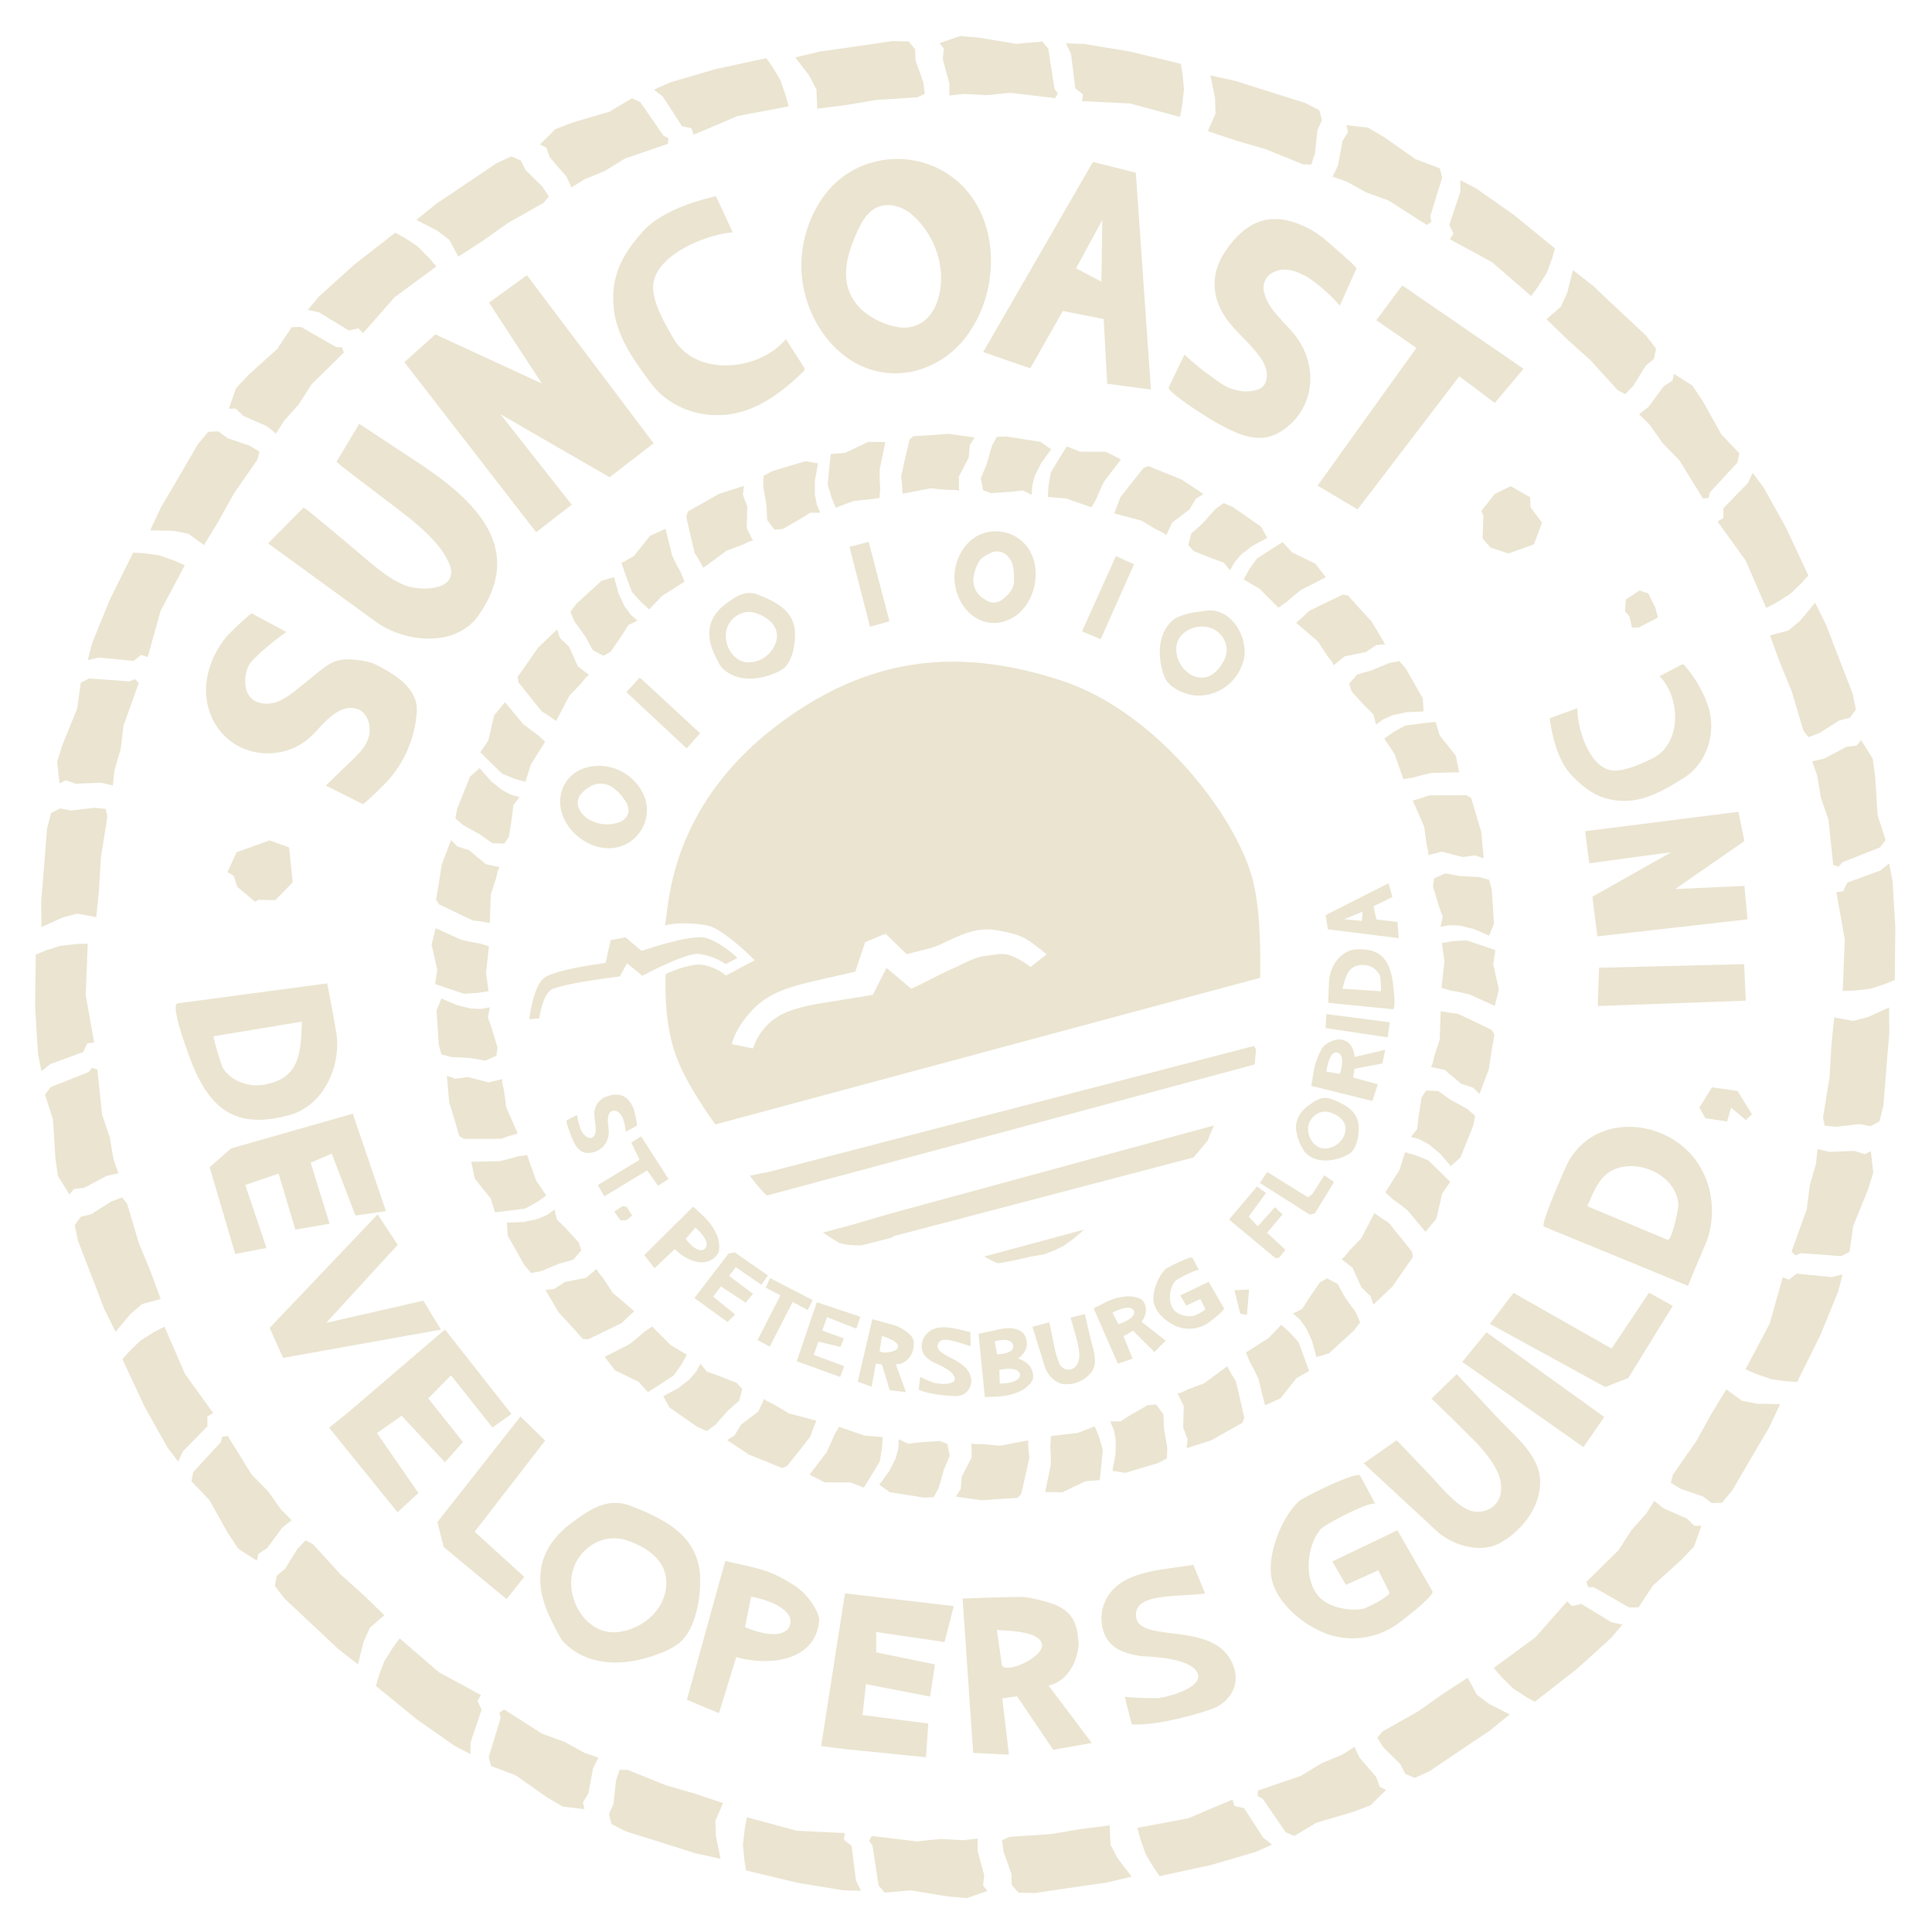 <svg id="Layer_1" data-name="Layer 1" xmlns="http://www.w3.org/2000/svg" viewBox="0 0 512 512"><defs><style>.cls-1{fill:#eae4d0;}</style></defs><title>stamp</title><polygon class="cls-1" points="208.99 28.19 195.52 30.73 183.81 35.69 183.23 33.99 180.72 33.42 175.66 25.61 173.3 23.77 177.6 21.85 189.46 18.36 203.07 15.41 204.72 17.74 206.76 21.14 208.21 25.27 208.99 28.19"/><polygon class="cls-1" points="144.76 39.08 143.08 38.3 147.19 34.22 151.75 32.47 161.51 29.6 167.45 26.06 169.7 27.07 175.81 35.95 177.14 36.64 177.01 38.11 165.71 41.98 160.25 45.31 154.8 47.57 151.47 49.67 150.11 46.79 145.71 41.69 144.76 39.08"/><polygon class="cls-1" points="145.46 52.08 144.04 53.76 134.56 59.12 127.87 63.86 121.46 68.02 119.07 63.53 115.81 61.08 110.32 58.3 115.68 53.94 119.94 51.11 131.61 43.23 135.51 41.45 138 42.53 139.33 45.12 143.75 49.49 145.46 52.08"/><polygon class="cls-1" points="115.64 70.61 104.6 78.74 96.21 88.29 94.94 87.01 92.44 87.58 84.49 82.75 81.56 82.11 84.6 78.51 93.78 70.22 104.76 61.66 107.26 63.05 110.57 65.23 113.67 68.31 115.64 70.61"/><polygon class="cls-1" points="62.49 108.29 60.64 108.31 62.57 102.85 65.92 99.3 73.47 92.47 77.29 86.71 79.75 86.64 89.11 92 90.61 92.04 91.13 93.42 82.62 101.8 79.15 107.17 75.22 111.58 73.13 114.92 70.66 112.91 64.48 110.23 62.49 108.29"/><polygon class="cls-1" points="68.76 119.69 68.21 121.82 62 130.76 58.02 137.94 54.05 144.46 49.95 141.45 45.95 140.67 39.8 140.54 42.74 134.29 45.35 129.9 52.44 117.73 55.19 114.43 57.9 114.33 60.22 116.08 66.09 118.1 68.76 119.69"/><polygon class="cls-1" points="48.97 149.8 42.55 161.91 39.13 174.15 37.43 173.55 35.43 175.15 26.17 174.25 23.25 174.94 24.43 170.38 29.1 158.93 35.29 146.45 38.13 146.62 42.07 147.14 46.2 148.58 48.97 149.8"/><polygon class="cls-1" points="17.43 206.8 15.77 207.62 15.14 201.87 16.62 197.21 20.46 187.79 21.4 180.94 23.59 179.81 34.35 180.57 35.71 179.96 36.78 180.98 32.75 192.22 31.96 198.57 30.32 204.24 29.89 208.16 26.79 207.43 20.06 207.69 17.43 206.8"/><polygon class="cls-1" points="28.02 214.36 28.45 216.51 26.73 227.26 26.27 235.45 25.51 243.06 20.52 242.12 16.57 243.15 10.98 245.7 10.91 238.8 11.35 233.71 12.46 219.66 13.51 215.5 15.91 214.24 18.76 214.81 24.93 214.08 28.02 214.36"/><polygon class="cls-1" points="23.25 250.07 22.72 263.76 24.95 276.28 23.16 276.47 22.05 278.79 13.31 281.99 10.99 283.88 10.07 279.25 9.31 266.91 9.47 252.99 12.11 251.9 15.88 250.67 20.23 250.17 23.25 250.07"/><polygon class="cls-1" points="19.56 315.11 18.42 316.57 15.36 311.66 14.67 306.82 14.04 296.66 11.92 290.09 13.4 288.11 23.43 284.14 24.39 282.99 25.8 283.45 27.05 295.33 29.08 301.39 30.07 307.21 31.38 310.92 28.27 311.61 22.31 314.77 19.56 315.11"/><polygon class="cls-1" points="32.38 317.32 33.71 319.08 36.82 329.51 39.95 337.09 42.58 344.27 37.67 345.59 34.56 348.23 30.63 352.96 27.57 346.76 25.76 341.99 20.67 328.85 19.8 324.65 21.42 322.47 24.24 321.75 29.48 318.41 32.38 317.32"/><polygon class="cls-1" points="43.58 351.56 49.04 364.13 56.48 374.45 54.95 375.39 54.96 377.96 48.47 384.64 47.2 387.35 44.37 383.58 38.33 372.79 32.43 360.18 34.34 358.05 37.2 355.3 40.9 352.97 43.58 351.56"/><polygon class="cls-1" points="68.47 411.77 68.08 413.58 63.19 410.48 60.47 406.42 55.5 397.54 50.73 392.54 51.21 390.12 58.52 382.19 58.89 380.74 60.35 380.54 66.63 390.7 71.09 395.28 74.51 400.09 77.3 402.87 74.8 404.84 70.8 410.27 68.47 411.77"/><polygon class="cls-1" points="80.98 408.2 82.94 409.21 90.26 417.26 96.38 422.73 101.85 428.06 98.01 431.38 96.35 435.1 94.86 441.07 89.42 436.82 85.71 433.3 75.43 423.67 72.83 420.26 73.33 417.59 75.56 415.72 78.84 410.44 80.98 408.2"/><polygon class="cls-1" points="105.92 434.2 116.3 443.15 127.47 449.22 126.51 450.73 127.63 453.05 124.68 461.87 124.71 464.87 120.52 462.7 110.4 455.6 99.62 446.79 100.41 444.05 101.8 440.33 104.12 436.63 105.92 434.2"/><polygon class="cls-1" points="154.47 477.64 154.9 479.44 149.15 478.77 144.94 476.29 136.61 470.45 130.14 468.01 129.52 465.63 132.67 455.31 132.37 453.84 133.6 453.03 143.67 459.46 149.68 461.65 154.85 464.5 158.57 465.8 157.16 468.65 155.92 475.28 154.47 477.64"/><polygon class="cls-1" points="164.2 469 166.39 469.06 176.49 473.13 184.37 475.41 191.61 477.84 189.59 482.5 189.71 486.57 190.96 492.6 184.21 491.12 179.34 489.56 165.9 485.35 162.08 483.4 161.38 480.78 162.57 478.13 163.24 471.95 164.2 469"/><polygon class="cls-1" points="197.94 481.6 211.18 485.17 223.88 485.79 223.66 487.57 225.68 489.17 226.85 498.4 228.18 501.09 223.46 500.95 211.26 498.94 197.72 495.69 197.25 492.87 196.89 488.92 197.38 484.57 197.94 481.6"/><polygon class="cls-1" points="260.53 499.69 261.7 501.12 256.23 503.01 251.36 502.61 241.32 500.96 234.44 501.56 232.84 499.68 231.2 489.02 230.3 487.83 231.05 486.56 242.91 487.99 249.28 487.35 255.17 487.68 259.08 487.24 259.06 490.42 260.81 496.93 260.53 499.69"/><polygon class="cls-1" points="265.55 487.68 267.55 486.78 278.41 486.07 286.5 484.7 294.08 483.75 294.28 488.83 296.16 492.44 299.89 497.33 293.18 498.93 288.11 499.63 274.18 501.67 269.88 501.58 268.12 499.52 268.04 496.61 265.96 490.76 265.55 487.68"/><polygon class="cls-1" points="301.42 484.4 314.89 481.87 326.6 476.91 327.18 478.62 329.69 479.18 334.75 486.99 337.11 488.83 332.81 490.76 320.94 494.24 307.33 497.18 305.69 494.85 303.64 491.45 302.2 487.32 301.42 484.4"/><polygon class="cls-1" points="365.66 473.54 367.33 474.32 363.23 478.4 358.66 480.15 348.9 483.02 342.96 486.55 340.71 485.54 334.6 476.65 333.27 475.97 333.4 474.5 344.71 470.64 350.17 467.31 355.62 465.05 358.95 462.95 360.31 465.83 364.71 470.93 365.66 473.54"/><polygon class="cls-1" points="364.97 460.54 366.38 458.86 375.86 453.51 382.56 448.77 388.97 444.62 391.36 449.11 394.61 451.56 400.1 454.34 394.74 458.7 390.48 461.52 378.81 469.4 374.9 471.18 372.42 470.09 371.09 467.5 366.68 463.14 364.97 460.54"/><polygon class="cls-1" points="395.86 442.02 406.91 433.9 415.31 424.36 416.57 425.64 419.07 425.06 427.02 429.9 429.95 430.54 426.9 434.14 417.73 442.42 406.74 450.98 404.24 449.59 400.93 447.41 397.83 444.32 395.86 442.02"/><polygon class="cls-1" points="449.03 404.37 450.88 404.35 448.95 409.81 445.59 413.36 438.04 420.18 434.23 425.94 431.76 426.01 422.4 420.65 420.91 420.61 420.39 419.23 428.9 410.85 432.37 405.48 436.3 401.08 438.39 397.74 440.87 399.74 447.05 402.43 449.03 404.37"/><polygon class="cls-1" points="442.77 392.96 443.32 390.83 449.54 381.9 453.51 374.73 457.49 368.2 461.59 371.21 465.58 372 471.74 372.13 468.8 378.38 466.19 382.78 459.09 394.94 456.34 398.24 453.63 398.33 451.31 396.58 445.44 394.56 442.77 392.96"/><polygon class="cls-1" points="462.58 362.87 469 350.76 472.43 338.52 474.12 339.13 476.13 337.52 485.39 338.44 488.3 337.74 487.12 342.3 482.45 353.75 476.26 366.22 473.41 366.06 469.48 365.53 465.35 364.09 462.58 362.87"/><polygon class="cls-1" points="494.15 305.88 495.81 305.06 496.43 310.82 494.95 315.48 491.11 324.89 490.16 331.74 487.97 332.88 477.21 332.1 475.85 332.72 474.78 331.7 478.81 320.45 479.61 314.11 481.25 308.44 481.68 304.52 484.78 305.25 491.52 305 494.15 305.88"/><polygon class="cls-1" points="483.56 298.32 483.13 296.17 484.86 285.42 485.32 277.23 486.08 269.63 491.08 270.56 495.02 269.54 500.62 266.99 500.68 273.89 500.24 278.98 499.12 293.02 498.07 297.19 495.67 298.45 492.82 297.88 486.65 298.6 483.56 298.32"/><polygon class="cls-1" points="488.35 262.62 488.88 248.92 486.66 236.4 488.45 236.21 489.56 233.9 498.3 230.7 500.62 228.81 501.54 233.44 502.29 245.78 502.13 259.7 499.49 260.79 495.72 262.02 491.37 262.51 488.35 262.62"/><polygon class="cls-1" points="492.07 197.57 493.21 196.12 496.27 201.03 496.95 205.87 497.58 216.02 499.7 222.6 498.22 224.57 488.19 228.54 487.23 229.69 485.82 229.23 484.58 217.35 482.54 211.29 481.56 205.47 480.25 201.75 483.36 201.07 489.32 197.92 492.07 197.57"/><polygon class="cls-1" points="479.25 195.35 477.92 193.6 474.82 183.17 471.69 175.59 469.07 168.41 473.98 167.08 477.09 164.45 481.03 159.72 484.08 165.92 485.89 170.7 490.97 183.83 491.83 188.04 490.22 190.22 487.4 190.94 482.16 194.27 479.25 195.35"/><polygon class="cls-1" points="468.07 161.11 462.61 148.53 455.18 138.22 456.71 137.27 456.71 134.7 463.2 128.03 464.47 125.32 467.3 129.09 473.33 139.88 479.22 152.5 477.32 154.62 474.45 157.37 470.75 159.7 468.07 161.11"/><polygon class="cls-1" points="443.21 100.89 443.61 99.08 448.49 102.18 451.21 106.24 456.18 115.12 460.94 120.13 460.46 122.55 453.15 130.48 452.78 131.93 451.31 132.12 445.04 121.96 440.58 117.38 437.17 112.56 434.38 109.78 436.88 107.82 440.88 102.39 443.21 100.89"/><polygon class="cls-1" points="430.7 104.45 428.74 103.44 421.42 95.39 415.31 89.92 409.84 84.58 413.68 81.26 415.35 77.54 416.84 71.57 422.28 75.83 425.98 79.35 436.26 88.98 438.86 92.4 438.35 95.06 436.12 96.94 432.85 102.21 430.7 104.45"/><polygon class="cls-1" points="405.77 78.44 395.4 69.48 384.23 63.41 385.2 61.9 384.08 59.58 387.03 50.76 387 47.76 391.19 49.93 401.31 57.04 412.08 65.85 411.29 68.59 409.9 72.31 407.57 76.01 405.77 78.44"/><polygon class="cls-1" points="357.25 34.97 356.82 33.17 362.56 33.84 366.78 36.33 375.1 42.17 381.57 44.61 382.19 47 379.04 57.32 379.33 58.78 378.1 59.6 368.04 53.16 362.03 50.97 356.86 48.11 353.14 46.82 354.55 43.96 355.8 37.34 357.25 34.97"/><polygon class="cls-1" points="347.51 43.61 345.32 43.55 335.23 39.47 327.35 37.19 320.1 34.76 322.13 30.09 322.01 26.02 320.77 20 327.51 21.48 332.38 23.04 345.82 27.26 349.64 29.21 350.34 31.83 349.14 34.48 348.48 40.66 347.51 43.61"/><polygon class="cls-1" points="312.7 30.99 299.47 27.42 286.77 26.8 286.99 25.01 284.98 23.41 283.81 14.18 282.48 11.49 287.19 11.63 299.4 13.65 312.93 16.91 313.4 19.72 313.76 23.68 313.27 28.02 312.7 30.99"/><polygon class="cls-1" points="250.13 12.87 248.96 11.44 254.43 9.55 259.3 9.96 269.34 11.62 276.22 11.01 277.81 12.9 279.45 23.56 280.35 24.75 279.6 26.02 267.74 24.59 261.37 25.22 255.48 24.88 251.57 25.33 251.59 22.14 249.85 15.64 250.13 12.87"/><polygon class="cls-1" points="245.1 24.88 243.1 25.78 232.24 26.48 224.15 27.85 216.57 28.8 216.37 23.72 214.5 20.1 210.76 15.21 217.48 13.62 222.54 12.92 236.48 10.89 240.78 10.98 242.54 13.04 242.61 15.95 244.69 21.8 245.1 24.88"/><polygon class="cls-1" points="221.48 134.55 226.05 132.8 233.08 132 233.26 129.39 233.13 126.84 233.12 124.44 234.62 117.17 230.11 117.08 223.92 120.04 220.17 120.3 219.78 123.86 219.35 128.37 220.35 131.79 221.48 134.55"/><polygon class="cls-1" points="257.01 117.93 258.29 115.94 251.4 114.98 246.57 115.33 241.98 115.59 240.98 116.62 239.49 123.16 238.81 126.32 239.03 128.37 239.18 130.84 246.59 129.42 251.09 129.84 253.29 129.85 254.15 130.06 254.1 126.34 256.72 121.25 257.01 117.93"/><polygon class="cls-1" points="260.53 129.9 262.58 130.69 267.78 130.33 270.99 129.97 273.42 131.12 273.53 128.71 274.26 126.04 275.91 122.73 277.23 120.92 278.57 119.08 275.77 117.11 266.79 115.68 264.16 115.78 262.85 118.22 261.46 123.09 259.92 126.76 260.53 129.9"/><polygon class="cls-1" points="172.06 161.49 175.42 157.94 181.4 154.16 180.44 151.74 179.22 149.5 178.16 147.33 176.35 140.13 172.26 142.01 167.97 147.37 164.7 149.23 165.89 152.6 167.46 156.85 169.84 159.5 172.06 161.49"/><polygon class="cls-1" points="196.87 131.1 197.15 128.76 190.53 130.89 186.32 133.29 182.31 135.52 181.85 136.88 183.34 143.42 184.1 146.56 185.19 148.31 186.4 150.48 192.46 145.98 196.7 144.4 198.68 143.46 199.54 143.27 197.89 139.94 198.04 134.23 196.87 131.1"/><polygon class="cls-1" points="205.22 140.36 207.41 140.19 211.95 137.6 214.68 135.89 217.37 135.87 216.43 133.65 215.93 130.93 215.97 127.23 216.38 125.03 216.79 122.79 213.41 122.23 204.7 124.83 202.37 126.06 202.25 128.83 203.11 133.82 203.31 137.8 205.22 140.36"/><polygon class="cls-1" points="139.23 207.21 140.71 202.55 144.46 196.56 142.54 194.79 140.47 193.3 138.58 191.81 133.83 186.11 130.96 189.58 129.41 196.26 127.28 199.35 129.81 201.88 133.07 205.03 136.37 206.38 139.23 207.21"/><polygon class="cls-1" points="148.39 169.07 147.63 166.84 142.59 171.63 139.84 175.62 137.19 179.37 137.37 180.79 141.55 186.03 143.6 188.54 145.34 189.64 147.36 191.07 150.87 184.38 154.01 181.12 155.38 179.41 156.08 178.87 153.15 176.59 150.8 171.38 148.39 169.07"/><polygon class="cls-1" points="159.94 173.79 161.84 172.68 164.8 168.38 166.52 165.65 168.93 164.47 167.12 162.88 165.49 160.65 163.93 157.29 163.33 155.13 162.73 152.94 159.44 153.9 152.73 160.02 151.16 162.14 152.25 164.69 155.2 168.81 157.11 172.31 159.94 173.79"/><polygon class="cls-1" points="129.48 262.65 128.8 257.81 129.58 250.78 127.08 250.02 124.56 249.58 122.22 249.05 115.46 245.98 114.38 250.35 115.89 257.05 115.31 260.76 118.68 261.93 122.99 263.36 126.54 263.14 129.48 262.65"/><polygon class="cls-1" points="121.19 224.31 119.53 222.63 117.07 229.13 116.33 233.92 115.57 238.45 116.34 239.65 122.39 242.56 125.32 243.93 127.36 244.17 129.81 244.58 130.07 237.03 131.48 232.73 131.98 230.59 132.37 229.81 128.74 229.02 124.36 225.34 121.19 224.31"/><polygon class="cls-1" points="133.64 223.55 134.87 221.73 135.68 216.57 136.04 213.36 137.7 211.25 135.38 210.6 132.94 209.3 130.08 206.96 128.6 205.27 127.11 203.55 124.56 205.84 121.17 214.28 120.68 216.87 122.77 218.69 127.21 221.13 130.44 223.44 133.64 223.55"/><polygon class="cls-1" points="144.76 316.83 142.04 312.76 139.69 306.09 137.11 306.49 134.65 307.18 132.31 307.73 124.89 307.89 125.81 312.3 130.07 317.68 131.16 321.27 134.71 320.86 139.21 320.28 142.32 318.55 144.76 316.83"/><polygon class="cls-1" points="120.65 285.88 118.43 285.08 119.03 292.01 120.44 296.65 121.72 301.06 122.94 301.8 129.64 301.81 132.88 301.77 134.82 301.09 137.21 300.4 134.17 293.49 133.57 289.01 133.09 286.86 133.11 285.98 129.49 286.85 123.96 285.43 120.65 285.88"/><polygon class="cls-1" points="131.53 279.8 131.85 277.62 130.34 272.62 129.28 269.58 129.85 266.95 127.49 267.38 124.72 267.26 121.13 266.39 119.07 265.51 116.98 264.61 115.68 267.78 116.28 276.85 116.96 279.4 119.63 280.13 124.69 280.4 128.61 281.08 131.53 279.8"/><polygon class="cls-1" points="182.02 359.01 177.81 356.53 172.8 351.54 170.65 353.02 168.74 354.71 166.86 356.21 160.24 359.58 162.99 363.15 169.16 366.15 171.7 368.92 174.72 367 178.52 364.53 180.58 361.62 182.02 359.01"/><polygon class="cls-1" points="146.88 341.59 144.53 341.84 148.07 347.82 151.35 351.38 154.42 354.8 155.85 354.94 161.89 352.03 164.79 350.59 166.25 349.14 168.09 347.49 162.36 342.58 159.88 338.8 158.51 337.07 158.15 336.27 155.27 338.63 149.66 339.75 146.88 341.59"/><polygon class="cls-1" points="154.04 331.38 153.39 329.29 149.86 325.44 147.57 323.16 146.96 320.54 145.01 321.95 142.47 323.05 138.85 323.82 136.61 323.92 134.34 324.02 134.54 327.44 139.02 335.35 140.74 337.35 143.47 336.85 148.14 334.9 151.97 333.81 154.04 331.38"/><polygon class="cls-1" points="233.9 380.85 229.03 380.44 222.35 378.12 221.06 380.38 220.06 382.73 219.03 384.91 214.53 390.81 218.55 392.84 225.41 392.86 228.9 394.25 230.79 391.22 233.14 387.34 233.73 383.82 233.9 380.85"/><polygon class="cls-1" points="194.68 380.4 192.67 381.64 198.46 385.49 202.96 387.28 207.21 389.03 208.56 388.54 212.74 383.3 214.72 380.74 215.41 378.8 216.35 376.51 209.06 374.57 205.18 372.25 203.21 371.28 202.52 370.72 200.95 374.09 196.39 377.54 194.68 380.4"/><polygon class="cls-1" points="196.71 368.1 195.21 366.49 190.36 364.56 187.31 363.49 185.62 361.4 184.47 363.52 182.66 365.61 179.74 367.88 177.76 368.94 175.76 370.01 177.42 373 184.89 378.19 187.31 379.24 189.55 377.61 192.91 373.83 195.89 371.19 196.71 368.1"/><polygon class="cls-1" points="290.12 378.01 285.55 379.76 278.52 380.56 278.34 383.17 278.47 385.72 278.48 388.13 276.98 395.39 281.49 395.48 287.68 392.52 291.43 392.26 291.82 388.7 292.25 384.19 291.25 380.77 290.12 378.01"/><polygon class="cls-1" points="254.59 394.63 253.31 396.62 260.2 397.58 265.03 397.23 269.62 396.97 270.62 395.94 272.11 389.4 272.79 386.24 272.57 384.19 272.43 381.72 265.01 383.14 260.51 382.72 258.31 382.71 257.45 382.5 257.5 386.22 254.88 391.31 254.59 394.63"/><polygon class="cls-1" points="251.07 382.66 249.03 381.87 243.82 382.23 240.61 382.59 238.18 381.44 238.07 383.85 237.34 386.52 235.69 389.83 234.37 391.64 233.03 393.48 235.83 395.45 244.81 396.88 247.44 396.79 248.75 394.34 250.14 389.47 251.68 385.8 251.07 382.66"/><polygon class="cls-1" points="339.54 351.07 336.18 354.62 330.2 358.4 331.16 360.82 332.38 363.06 333.44 365.23 335.25 372.43 339.34 370.55 343.63 365.19 346.9 363.33 345.71 359.96 344.14 355.71 341.75 353.06 339.54 351.07"/><polygon class="cls-1" points="314.73 381.46 314.45 383.8 321.07 381.67 325.28 379.27 329.29 377.04 329.75 375.68 328.26 369.14 327.5 366 326.41 364.25 325.21 362.08 319.14 366.58 314.9 368.16 312.92 369.1 312.06 369.29 313.71 372.62 313.56 378.33 314.73 381.46"/><polygon class="cls-1" points="306.38 372.2 304.19 372.37 299.65 374.96 296.92 376.68 294.23 376.69 295.17 378.91 295.68 381.63 295.63 385.33 295.23 387.53 294.81 389.77 298.19 390.33 306.9 387.73 309.23 386.5 309.35 383.73 308.49 378.74 308.29 374.76 306.38 372.2"/><polygon class="cls-1" points="372.37 305.35 370.89 310.01 367.14 316 369.06 317.77 371.13 319.26 373.02 320.75 377.77 326.45 380.64 322.99 382.19 316.3 384.32 313.21 381.79 310.69 378.53 307.53 375.23 306.18 372.37 305.35"/><polygon class="cls-1" points="363.21 343.49 363.97 345.73 369.01 340.94 371.76 336.94 374.41 333.19 374.23 331.77 370.05 326.53 368 324.02 366.26 322.92 364.24 321.49 360.73 328.18 357.59 331.44 356.22 333.15 355.52 333.69 358.45 335.97 360.8 341.18 363.21 343.49"/><polygon class="cls-1" points="351.66 338.77 349.76 339.88 346.8 344.18 345.08 346.91 342.67 348.1 344.48 349.68 346.11 351.91 347.67 355.27 348.27 357.43 348.87 359.63 352.16 358.67 358.87 352.54 360.44 350.42 359.35 347.87 356.4 343.75 354.49 340.25 351.66 338.77"/><polygon class="cls-1" points="382.12 249.91 382.8 254.75 382.02 261.78 384.52 262.54 387.04 262.98 389.39 263.51 396.14 266.58 397.22 262.21 395.71 255.51 396.3 251.8 392.92 250.63 388.61 249.21 385.06 249.42 382.12 249.91"/><polygon class="cls-1" points="390.41 288.25 392.07 289.93 394.53 283.43 395.27 278.64 396.04 274.11 395.26 272.91 389.21 270 386.28 268.63 384.24 268.39 381.8 267.99 381.53 275.53 380.12 279.83 379.62 281.97 379.23 282.75 382.86 283.54 387.24 287.22 390.41 288.25"/><polygon class="cls-1" points="377.96 289.01 376.73 290.83 375.93 295.99 375.56 299.2 373.9 301.31 376.22 301.95 378.66 303.26 381.52 305.6 383 307.29 384.49 309.01 387.04 306.72 390.43 298.28 390.92 295.69 388.83 293.87 384.39 291.44 381.15 289.12 377.96 289.01"/><polygon class="cls-1" points="366.84 195.74 369.56 199.8 371.91 206.47 374.49 206.07 376.95 205.38 379.29 204.83 386.71 204.67 385.79 200.26 381.53 194.88 380.44 191.29 376.89 191.7 372.39 192.28 369.28 194.02 366.84 195.74"/><polygon class="cls-1" points="390.95 226.68 393.18 227.48 392.57 220.55 391.17 215.91 389.88 211.5 388.66 210.76 381.96 210.76 378.72 210.79 376.78 211.47 374.4 212.16 377.43 219.07 378.03 223.56 378.51 225.7 378.49 226.58 382.11 225.71 387.64 227.13 390.95 226.68"/><polygon class="cls-1" points="380.07 232.76 379.75 234.94 381.26 239.94 382.33 242.99 381.75 245.61 384.11 245.18 386.88 245.3 390.47 246.17 392.53 247.05 394.63 247.95 395.93 244.78 395.32 235.71 394.64 233.16 391.97 232.43 386.91 232.16 382.99 231.47 380.07 232.76"/><polygon class="cls-1" points="329.58 153.55 333.79 156.03 338.8 161.03 340.95 159.54 342.87 157.85 344.74 156.35 351.36 152.98 348.61 149.41 342.44 146.41 339.9 143.65 336.88 145.56 333.08 148.03 331.02 150.94 329.58 153.55"/><polygon class="cls-1" points="364.72 170.97 367.07 170.72 363.52 164.74 360.25 161.18 357.18 157.76 355.75 157.62 349.71 160.53 346.81 161.97 345.35 163.42 343.51 165.07 349.24 169.98 351.72 173.76 353.08 175.49 353.45 176.29 356.33 173.94 361.94 172.81 364.72 170.97"/><polygon class="cls-1" points="357.56 181.18 358.21 183.27 361.74 187.12 364.03 189.4 364.64 192.02 366.59 190.61 369.13 189.51 372.75 188.74 374.99 188.64 377.26 188.54 377.06 185.12 372.58 177.21 370.86 175.21 368.13 175.71 363.46 177.66 359.63 178.75 357.56 181.18"/><polygon class="cls-1" points="277.7 131.71 282.57 132.12 289.25 134.45 290.54 132.18 291.54 129.83 292.57 127.65 297.07 121.75 293.05 119.72 286.19 119.7 282.7 118.31 280.81 121.34 278.46 125.22 277.87 128.74 277.7 131.71"/><polygon class="cls-1" points="316.92 132.16 318.93 130.92 313.14 127.07 308.64 125.28 304.39 123.53 303.05 124.02 298.87 129.26 296.88 131.82 296.19 133.76 295.25 136.05 302.55 137.99 306.42 140.32 308.4 141.28 309.08 141.84 310.65 138.47 315.21 135.02 316.92 132.16"/><polygon class="cls-1" points="314.89 144.46 316.4 146.07 321.24 148 324.29 149.07 325.98 151.16 327.13 149.04 328.94 146.95 331.86 144.68 333.84 143.62 335.84 142.55 334.18 139.56 326.71 134.37 324.29 133.32 322.05 134.95 318.69 138.73 315.71 141.38 314.89 144.46"/><path class="cls-1" d="M333.93,259.14c.07-3.91.36-17.46-2-26.22-4.7-17.45-26.09-44.53-50.55-52.53-24.73-8.08-48.41-7.66-73.33,10.28-31.34,22.55-30.71,50.12-31.84,54.56,4.08-1,10.64-.47,12.88.59,4.35,2.06,10.93,8.64,10.93,8.64l-7.63,4.07a13,13,0,0,0-6.06-2.8c-2.09-.41-6.09.64-9.92,2.4-.29,8.61.58,16.18,3.16,22.76s8.31,14.76,10,17.1Zm-60.83-2.87a19.52,19.52,0,0,0-4.59-2.76c-2.65-1.15-3.9-.55-6.82-.27-3.43.32-6.12,2.1-9.21,3.45-3.77,1.64-7.25,3.69-11,5.33l-6.55-5.52-3.62,7.15-12.32,2c-3.72.59-8.14,1.39-11.67,3.11a15.46,15.46,0,0,0-7.75,9.09l-5.64-1.15c1.43-5.66,6.85-10.43,7.31-10.79,3.31-2.58,6.66-4.13,15.07-6.05l10.33-2.35,2.64-7.84,5.41-2.24,5.59,5.46c3.09-.92,6.36-1.38,9.27-2.76,4.9-2.32,9.27-4.6,14.78-3.58,6.64,1.24,7.34,1.76,13.06,6.37C277.37,252.88,273.11,256.28,273.1,256.27Z"/><path class="cls-1" d="M235.29,321.79l0,0-9.65,2.85-7.56,2s2.41,1.64,4.07,2.59,6.2.8,6.2.8l8.28-2.12v-.27l79.7-20.91,3.75-4.52c.63-1.73,1.63-3.95,1.63-3.95Z"/><path class="cls-1" d="M332.51,282.09,203.24,316.82a17.54,17.54,0,0,1-2.06-2.13c-1.35-1.58-2.45-3.13-2.45-3.13l5.25-1.05,128.33-33.32.55.9Z"/><path class="cls-1" d="M276.9,332.33a39.71,39.71,0,0,0,4.94-2.14l2.71-1.94,2.82-2.42L260.82,333s2.73,1.47,3.44,1.72,9-1.73,9-1.73S275.83,332.62,276.9,332.33Z"/><path class="cls-1" d="M185.19,252.79a16.68,16.68,0,0,1,7.13,2.71l3.12-1.63s-4.36-4.14-8.31-5.3S170.05,252,170.05,252l-4.29-3.6-3.92.74-1.37,6.07s-13.69,1.68-16.47,4.11-3.72,10.79-3.72,10.79l2.63-.23s.75-5.65,2.89-7.4,18.47-3.71,18.47-3.71l1.91-3.51,4.06,3.33S181.52,252.51,185.19,252.79Z"/><path class="cls-1" d="M66.76,162.58c-.44-.12-6.28,5.58-6.77,6.18-5.26,6.49-7.41,15.35-3.06,22.91,4.79,8.33,15.82,10.41,23.75,4.93,3.59-2.49,6.45-7.91,11.16-8.88,3.29-.68,5.67,1.48,6.06,4.68.49,4-2,6.53-4.6,9.07-2.33,2.22-4.63,4.46-6.94,6.7l9.73,4.91c.34.16,4.51-4,5-4.46a30.36,30.36,0,0,0,9.34-19.71c.55-6.54-5.83-10.22-10.92-12.83A14.16,14.16,0,0,0,95.33,175c-6.89-1.05-8.4,1.13-13.51,5.17-2.33,1.84-4.52,3.91-7.17,5.28A8,8,0,0,1,68,186c-3.93-1.77-3.35-7.23-2-9.78.85-1.56,6-6.07,9.91-8.73Z"/><path class="cls-1" d="M71.05,144l9.38-9.47c.24-.24,12.79,10.44,13.77,11.24,4.09,3.36,8.14,7.37,13.14,9.35,4.25,1.68,14.84,1.48,11.63-5.93-2.91-6.73-11.34-12.54-16.93-16.87-.84-.66-13-9.71-12.84-10l6-10c5,3.34,13.21,8.66,16.31,10.75,14.61,9.81,27.7,22.32,15.32,40-6.13,8.72-19.7,7.18-27.29,1.66Z"/><polygon class="cls-1" points="142.09 141.04 107.16 95.98 115.37 88.62 143.6 101.63 129.6 80.2 139.64 72.94 173.21 117.47 161.55 126.48 132.6 109.76 151.51 133.75 142.09 141.04"/><path class="cls-1" d="M208.27,89.87,213,97.24a1,1,0,0,1,.23.68,1,1,0,0,1-.35.54c-4.27,4.18-9,8-14.64,10.09-9,3.38-19.85.87-25.74-7-4.43-5.94-9-12.26-9.82-19.63-.91-8.46,2-14.2,7.66-20.54,4.56-5.1,13-7.91,19.39-9.38q2.23,4.78,4.45,9.58c-6.92.45-21.86,6.34-21.07,15.27.37,4.27,3.28,9.29,5.41,12.91C184.57,100,201.2,98.33,208.27,89.87Z"/><path class="cls-1" d="M289.64,42.91,301,45.77l4,57.48-11.57-1.56-.94-17.15-10.84-2.12-8.61,15.19L260.55,93.3Zm-4.48,28.2,6.72,3.53.25-16.33Z"/><path class="cls-1" d="M220.65,49.24a23.71,23.71,0,0,1,7.91-5.32,24.7,24.7,0,0,1,20.21.79c15.6,7.87,17.41,29.27,8.45,42.81a24.7,24.7,0,0,1-14.63,10.76c-18.07,4.31-31.48-13.65-30.13-30.25C213,61.23,215.82,54.14,220.65,49.24Zm17.2,37.42a8.79,8.79,0,0,0,7.53-2c3.18-2.9,4.16-7.8,4-11.93a22.79,22.79,0,0,0-8-16.11c-2.5-2-6-3-8.94-1.67-2.62,1.2-4.14,3.95-5.32,6.57-1.6,3.56-2.95,7.35-2.9,11.25.07,5.25,3,9.22,7.46,11.67A19.51,19.51,0,0,0,237.85,86.66Z"/><path class="cls-1" d="M359.48,71.16,355.06,81a41.42,41.42,0,0,0-8.72-7.66c-3.12-1.65-6.31-2.94-9.72-.7A4.59,4.59,0,0,0,335,77.42c1,4.56,5.38,7.85,8.13,11.34,6.4,8.15,5.43,19.77-3.66,25.57-6.09,3.88-12.28.36-17.91-2.78-1.3-.72-12.39-7.71-11.84-8.9,0,0,4.14-8.58,4.19-8.67a67,67,0,0,0,7.37,6c3.17,2.29,4.21,3.15,8.12,3.73a10.57,10.57,0,0,0,3.44-.33c2.63-.61,3.2-2.93,2.73-5.31a9.87,9.87,0,0,0-1.93-3.82c-2.12-2.83-4.79-5.19-7.11-7.86-5.37-6.15-6.37-13.28-1.55-20.17,3.9-5.59,8.92-9.35,16.05-7.83a24.24,24.24,0,0,1,10.18,5.15C352,64.26,359.68,70.73,359.48,71.16Z"/><polygon class="cls-1" points="371.61 75.64 364.73 84.86 375.36 92.2 349.17 128.7 359.77 134.99 386.74 99.71 396.12 106.78 403.75 97.74 371.61 75.64"/><path class="cls-1" d="M47.09,265.89l39.59-5.28c.11,0,2.4,12.56,2.53,13.58,1.08,8.71-3.57,18.83-12.47,21.3-13.36,3.7-20.45-.76-25.56-12.87C50.67,281.42,44.8,266.2,47.09,265.89Zm12,17.2c2.23,3.45,6.74,5.05,10.79,4.38,9.84-1.65,9.81-8.81,10.12-16.73l-23.38,3.88C56.32,274.66,58.73,282.57,59.06,283.09Z"/><polygon class="cls-1" points="93.5 295.14 61.22 304.35 55.56 309.32 62.34 332.32 70.61 330.71 64.99 314.03 73.83 311.01 78.27 325.85 87.33 324.29 82.33 308.13 87.92 305.72 94.19 322.12 102.28 320.97 93.5 295.14"/><polygon class="cls-1" points="100.07 321.82 105.4 329.88 86.46 350.56 112.2 344.7 116.84 352.36 75.01 359.85 71.47 351.9 100.07 321.82"/><polygon class="cls-1" points="117.92 352.33 92 374.53 87.22 378.36 105.35 400.76 110.88 395.66 99.89 379.79 106.44 375.19 117.91 387.51 122.69 382.16 113.49 370.58 119.52 364.47 130.5 378.31 135.54 374.73 117.92 352.33"/><polygon class="cls-1" points="137.93 375.4 144.46 381.77 125.78 405.92 138.93 417.88 134.24 423.79 117.59 409.99 115.92 403.36 137.93 375.4"/><path class="cls-1" d="M151.87,403.3c4.77-3.49,9.33-6.54,15.41-4.17,9.31,3.63,18.18,8.11,18.28,19.56.05,5.22-1.28,13-5.36,16.57a18.41,18.41,0,0,1-5.63,3c-8.09,3.18-18.35,3.86-25.1-3a8.35,8.35,0,0,1-1.39-2.07c-2.36-4.34-4.68-8.92-4.89-13.85C142.88,412,146.73,407.06,151.87,403.3Zm4.31,6.6a11.9,11.9,0,0,0-4,5.19c-3.1,7.82,3,18.5,11.68,17.41,5.51-.68,10.75-4.49,12.26-9.84,2.21-7.82-3.72-12.46-10.28-14.53A10.74,10.74,0,0,0,156.18,409.9Z"/><path class="cls-1" d="M210.9,420.43c3.72,2.51,6.34,7.33,6.2,9-.89,10.73-13.09,12.22-22,9.73L190.54,454l-8.5-3.53s10.11-36.82,10.19-36.8C199.47,415.48,203.57,415.48,210.9,420.43Zm-11.83,2.68-1.64,8.08c4.73,2.08,10.48,3,11.83-.3S206.17,424.52,199.07,423.11Z"/><polygon class="cls-1" points="223.93 422.26 217.61 462.73 223.65 463.5 245.39 465.69 246 456.76 228.57 454.5 229.48 446.31 246.48 449.61 247.77 441.09 232.2 437.89 232.21 432.5 250.32 435.16 252.76 425.64 223.93 422.26"/><path class="cls-1" d="M279.17,425.11c5,1.85,6.41,5.06,6.67,10.72,0,1-.89,9.07-7.95,10.89l11.45,15.19-10.23,1.8-9.59-14.18-3.9.55L267.37,465l-9.47-.47s-2.8-40.87-2.8-40.9c7.56-.26,14.87-.5,16.21-.4A38.1,38.1,0,0,1,279.17,425.11Zm-15,6.74,1.3,9.21c.41,2.89,11.14-1.68,10.65-5.26C275.52,431.61,264.18,432.32,264.13,431.85Z"/><path class="cls-1" d="M316.25,414.69l3.12,7.62c-7.6.95-19.29-.22-18.28,6.33s18.54,1.49,24.52,10.42c3.93,5.9,1.15,11.42-3.86,13.61-1.87.82-14.57,4.81-21.84,4.3,0,0-1.76-7-1.85-7.35.07.27,8.25.49,9,.38,3.92-.58,11.75-3.09,10.32-6.57-1.83-4.47-14.5-4.4-15.38-4.58-2.36-.46-4.8-1-6.71-2.42-3.15-2.39-4.09-7-2.91-10.75C295.43,416,308,416.19,316.25,414.69Z"/><path class="cls-1" d="M360.45,391.07s4.09,7.58,4.09,7.59c-.44-1.41-13.33,5.17-14.57,6.62-3.8,4.48-4.56,13.86-.11,18.19,2.7,2.64,8,3.54,11.38,2.88.73-.14,7.47-3.37,6.95-4.42l-2.93-5.79L356.69,420l-3.62-6.19,17.26-8.27,9.28,16.18c.57,1.2-7.7,7.46-8.64,8.19a20.55,20.55,0,0,1-17.68,3.6c-6.77-1.8-15.17-8.36-16.38-15.6-1-6.27,2.75-15.83,7.32-20.07C345.41,396.79,359.71,389.71,360.45,391.07Z"/><path class="cls-1" d="M361.39,387.8l8.75-6.12,8.51,8.92c2.94,3.08,5.62,6.57,9.24,8.9,3.89,2.51,9.27.75,9.87-4.16s-3.2-9.27-6.2-12.68c-.91-1-12.11-12.05-12.22-12l6.7-6.51,11.12,11.88c4.44,4.73,11.18,9.83,11,17.05C408,399.85,403,406,397.23,409.05c-5.13,2.71-12.6.39-16.67-3.48-2.52-2.4-5.1-4.72-7.64-7.08Z"/><polygon class="cls-1" points="387.52 360.93 419.63 383.5 425.14 375.52 393.91 353.06 387.52 360.93"/><polygon class="cls-1" points="394.82 350.83 401.1 342.63 427.09 357.39 437.01 342.57 443.3 346.07 431.53 365.16 425.41 367.58 394.82 350.83"/><path class="cls-1" d="M419.18,303.32c5.6-5.16,14.1-6.06,21.55-2.76,10.69,4.72,15.21,16.53,11.87,27.51-.34,1.12-5.39,12.63-5.19,12.71l-38.23-15.71c-1.08-.46,5.15-14.34,5.71-15.64A17.69,17.69,0,0,1,419.18,303.32Zm1.45,16.33,21.23,8.89c1.23.47,3-8.45,2.94-9.4-.5-6.25-7.18-10.34-13-10.08C424.71,309.39,423.1,314.18,420.63,319.65Z"/><polygon class="cls-1" points="423.43 266.6 462.65 265.19 462.22 255.51 423.76 256.46 423.43 266.6"/><polygon class="cls-1" points="420.09 220.28 460.71 215.13 462.27 222.9 443.92 235.61 462.28 234.77 463.11 243.63 423.32 248.15 422 237.64 442.91 225.84 421.17 228.78 420.09 220.28"/><path class="cls-1" d="M439.79,179.2l5.74-3a.76.76,0,0,1,.52-.13.8.8,0,0,1,.37.29,31.93,31.93,0,0,1,6.46,11.45c1.89,6.86-.67,14.67-6.85,18.48-4.66,2.88-9.62,5.84-15.1,5.94-6.29.11-10.33-2.39-14.62-7-3.45-3.7-5-10.12-5.62-14.9l7.34-2.65c-.12,5.13,3.23,16.52,9.86,16.53,3.16,0,7.05-1.8,9.85-3.13C445.68,197.32,445.55,185,439.79,179.2Z"/><path class="cls-1" d="M257,143.44a10,10,0,0,1,3.5-2.08,10.58,10.58,0,0,1,8.62.83c6.47,3.73,6.73,12.92,2.58,18.48a10.56,10.56,0,0,1-6.51,4.25c-7.82,1.4-13.12-6.59-12.14-13.65A13.2,13.2,0,0,1,257,143.44Zm5.79,16.23a4,4,0,0,0,3.23-1.09c1.43-1.16,2.65-2.64,2.68-4.41,0-2.54.09-5.24-1.82-6.95a3.81,3.81,0,0,0-3.78-.93c-1.14.45-3.09,1.46-3.66,2.55a11.55,11.55,0,0,0-1.5,4.74,5.63,5.63,0,0,0,2.9,5.16A5,5,0,0,0,262.76,159.67Z"/><path class="cls-1" d="M171.07,212a9.89,9.89,0,0,1,.29,4,10.31,10.31,0,0,1-4.48,7.14c-6.07,4-14.18.23-17.22-5.81a10.25,10.25,0,0,1-.85-7.52c2.18-7.42,11.45-8.55,17.16-4.62A12.81,12.81,0,0,1,171.07,212ZM154,210.42a3.63,3.63,0,0,0-.84,3.13,6.44,6.44,0,0,0,3.48,3.91,9.48,9.48,0,0,0,7.49.43,3.72,3.72,0,0,0,2.46-2.88,5.08,5.08,0,0,0-1.28-3.29,11.23,11.23,0,0,0-3.46-3.37,5.49,5.49,0,0,0-5.76.28A7.77,7.77,0,0,0,154,210.42Z"/><path class="cls-1" d="M346.87,292.91c1.87-1.37,3.66-2.56,6.05-1.63,3.65,1.42,7.13,3.18,7.17,7.67,0,2.05-.5,5.1-2.11,6.51a7.41,7.41,0,0,1-2.2,1.18c-3.18,1.25-7.2,1.52-9.86-1.18a3.18,3.18,0,0,1-.54-.81,12.8,12.8,0,0,1-1.92-5.44C343.34,296.32,344.85,294.39,346.87,292.91Zm1.69,2.59a4.69,4.69,0,0,0-1.57,2c-1.21,3.07,1.16,7.26,4.59,6.84a5.72,5.72,0,0,0,4.81-3.87c.87-3.07-1.46-4.89-4-5.7A4.25,4.25,0,0,0,348.56,295.5Z"/><path class="cls-1" d="M192.66,159.8c2.57-1.86,5-3.48,8.28-2.19,5,2,9.73,4.4,9.76,10.54,0,2.8-.72,7-2.92,8.88a10.23,10.23,0,0,1-3,1.6c-4.35,1.69-9.86,2-13.47-1.67a5.06,5.06,0,0,1-.74-1.12c-1.25-2.33-2.48-4.79-2.58-7.44C187.81,164.44,189.89,161.81,192.66,159.8Zm2.29,3.56a6.36,6.36,0,0,0-2.15,2.77c-1.68,4.19,1.54,9.94,6.23,9.38a7.82,7.82,0,0,0,6.6-5.25c1.21-4.19-2-6.7-5.48-7.83A5.74,5.74,0,0,0,195,163.36Z"/><path class="cls-1" d="M257.14,353l.11,3.73c-3.37-.81-8.14-3.18-8.75-.25s7.61,3.6,8.71,8.34a3.94,3.94,0,0,1-3.81,5.14c-.92.05-6.94-.29-9.93-1.67l.39-3.41a28.73,28.73,0,0,0,3.75,1.6c1.75.39,5.47.57,5.42-1.13-.06-2.18-5.44-4.18-5.78-4.4a7.22,7.22,0,0,1-2.46-2.09,4.52,4.52,0,0,1,.49-5C248.13,350.17,253.41,352.27,257.14,353Z"/><path class="cls-1" d="M168.82,298.28l-3,1.66a13.41,13.41,0,0,0-.76-3.61c-.49-1-1.06-1.95-2.35-2a1.45,1.45,0,0,0-1.32.93c-.61,1.35-.12,3-.08,4.44a5.45,5.45,0,0,1-5.79,5.82c-2.29-.16-3.2-2.24-4-4.11-.2-.43-1.7-4.32-1.34-4.52l2.72-1.41a22,22,0,0,0,.73,2.94,4.66,4.66,0,0,0,1.37,2.49,3.33,3.33,0,0,0,.94.57c.78.35,1.37-.14,1.7-.83a3.09,3.09,0,0,0,.24-1.34c0-1.13-.24-2.24-.33-3.36a4.86,4.86,0,0,1,3.44-5.44c2.06-.69,4-.69,5.58,1.05a7.56,7.56,0,0,1,1.62,3.25A24.72,24.72,0,0,1,168.82,298.28Z"/><path class="cls-1" d="M189.85,327c.94,1.92.89,4.54.44,5.2-2.92,4.24-8.33,2-11.45-1.19l-5.4,5.09-2.69-3.48s12.92-12.87,12.95-12.85C186.28,322.26,188,323.23,189.85,327Zm-5.54-1.69-2.6,3c1.47,2,3.63,3.74,5,2.68S186.91,327.6,184.31,325.34Z"/><path class="cls-1" d="M240.53,353.12c1.76,1.34,1.92,2.78,1.33,5.06-.1.41-1.45,3.49-4.47,3.34l2.69,7.42-4.28-.53-2.07-6.79-1.62-.26L231,367.5l-3.69-1.34s3.86-16.55,3.87-16.56c3,.82,6,1.62,6.47,1.82A15.47,15.47,0,0,1,240.53,353.12Zm-6.79.84-.6,3.81c-.19,1.19,4.62.68,4.86-.79C238.29,355.25,233.71,354.15,233.74,354Z"/><path class="cls-1" d="M316,333.33l1.79,3.31c-.2-.61-5.82,2.26-6.36,2.89-1.66,2-2,6.05-.05,7.94a6.23,6.23,0,0,0,5,1.25c.32-.06,3.26-1.47,3-1.93l-1.28-2.52L314.37,346l-1.58-2.7,7.53-3.6,4.05,7c.25.53-3.36,3.26-3.77,3.58a9,9,0,0,1-7.71,1.57c-2.95-.78-6.62-3.65-7.15-6.81-.45-2.73,1.2-6.9,3.2-8.75C309.45,335.83,315.69,332.74,316,333.33Z"/><path class="cls-1" d="M351.9,246.28l-.59-3.77L368,234.06l1,3.66-5,2.44.74,3.51,5.63.66.29,4.28Zm9-2.22.21-2.46-4.91,2Z"/><path class="cls-1" d="M369.12,267.45,352,265.76c-.05,0,.2-5.71.25-6.17.39-3.9,3.32-7.85,7.3-8,6-.26,8.51,2.39,9.49,8.19C369.11,260.32,370.11,267.54,369.12,267.45Zm-3.37-8.7a4.71,4.71,0,0,0-4.11-3c-4.29-.27-5,2.85-5.86,6.27l10.19.67A26.56,26.56,0,0,0,365.75,258.75Z"/><path class="cls-1" d="M273.62,351.62l4.44-1.21c.4,1.67.82,4.17,1.23,5.84a22.56,22.56,0,0,0,1.48,5.16,2.61,2.61,0,0,0,4.44.56c1.25-1.65.79-4,.41-5.89-.11-.57-1.86-6.9-1.92-6.89l3.79-.95,1.54,6.63c.61,2.64,2,5.9.41,8.47a8.3,8.3,0,0,1-7.29,3.48c-2.43-.09-4.64-2.5-5.31-4.75-.41-1.39-.85-2.78-1.28-4.17Z"/><polygon class="cls-1" points="230.56 166.1 235.71 164.63 230.21 143.61 225.12 144.92 230.56 166.1"/><polygon class="cls-1" points="351.5 268.74 351.29 272.45 367.75 274.91 368.3 270.91 351.5 268.74"/><path class="cls-1" d="M366.32,281.84l.78-3.64L359,280.12c-.25-2.59-1.4-4.6-4.26-4.66-.72,0-3.5.68-4.54,2.64-2.07,3.87-2,5.95-2.7,9.67,0,0,16.19,4,16.19,4l1.43-4.42-6.55-1.81a22.47,22.47,0,0,0,.37-2.3Zm-11.26,2.73-3.55-.57c.52-3.63,1.61-5.6,3.08-5S355.9,282.11,355.06,284.57Z"/><path class="cls-1" d="M305.92,358.29l3-3-6.38-5c1.24-1.71,1.66-3.7.31-5.61-.4-.57-2.63-1.36-4.62-1.1-3.93.5-5.37,1.67-8.4,3.15,0,0,6.39,14.64,6.39,14.64l3.95-1.3-2.44-6a14.39,14.39,0,0,0,2.49-1.47Zm-9.5-7.39-1.61-3c2.88-1.56,5.27-1.85,5.69-.41S298.65,350.21,296.42,350.9Z"/><path class="cls-1" d="M269.78,360c1.51-1.08,2.72-2.65,2.26-4.85-1.06-5-8.51-2.56-8.51-2.56l-4.21.87S261,370.24,261,370.24c3.49-.21,5.38.11,9.17-1.47,1.92-.8,3.52-2.69,3.6-3.42C274.06,362.54,272.22,360.84,269.78,360Zm-4.84,6.68-.1-3.64c2.36-.53,5.09-.49,5.44,1.06S268.33,366.62,264.94,366.68Zm-.71-7.76-.64-3.45s4.25-1.34,4.89,1S264.23,358.92,264.23,358.92Z"/><polygon class="cls-1" points="325.71 323.19 333.13 314.43 335.51 316.16 330.9 322.43 333.32 324.98 337.89 319.91 339.88 321.84 335.79 326.69 340.66 331.22 339.09 333.2 338.07 333.47 325.71 323.19"/><polygon class="cls-1" points="333.88 313.5 335.84 310.59 346.6 317.29 347.75 316.5 350.95 311.48 353.54 313.23 348.47 321.54 347.11 321.9 333.88 313.5"/><polygon class="cls-1" points="167.31 302.8 169.91 301.15 177.16 312.46 174.4 314.25 171.49 310.17 160.17 317.03 158.41 314.07 169.49 307.37 167.31 302.8"/><polygon class="cls-1" points="162.79 321.1 164.46 323.41 165.98 323.39 167.54 322.11 166.07 319.83 164.97 319.65 162.79 321.1"/><polygon class="cls-1" points="201.77 340.47 203.5 338 194.69 331.88 193.07 332.22 184.03 344 192.79 350.33 194.83 348.35 188.98 343.62 191.06 340.91 197.61 345.21 199.56 342.88 193.21 338.12 194.99 335.81 201.77 340.47"/><polygon class="cls-1" points="226.94 352.11 228.01 348.96 216.47 345.1 211.14 360.75 222.66 364.9 223.7 362.04 215.65 359.06 216.88 355.54 222.72 356.96 223.64 354.71 217.91 352.61 219.16 349.05 226.94 352.11"/><polygon class="cls-1" points="215.37 344.54 204.07 338.7 202.93 341.21 206.82 343.29 200.76 355.14 203.99 356.85 210.07 345.03 214.07 347.17 215.37 344.54"/><polygon class="cls-1" points="450.34 293.52 451.94 296.34 457.7 297.2 458.76 293.54 462.66 296.82 464.29 295.3 460.46 289.11 453.71 288.16 450.34 293.52"/><polygon class="cls-1" points="430.89 158.87 430.62 162.04 431.8 163.28 432.48 166.34 434.3 166.28 439.38 163.64 438.67 161.01 436.82 157.27 434.49 156.49 430.89 158.87"/><polygon class="cls-1" points="396.1 130.92 400.35 128.84 405.51 131.79 405.6 134.44 408.65 138.5 406.5 144.26 399.75 146.67 395.04 145.13 392.91 142.74 393.11 136.71 392.57 135.42 396.1 130.92"/><polygon class="cls-1" points="71.43 222.71 76.62 224.59 77.57 233.83 72.95 238.56 68.49 238.47 67.63 239 62.88 235.04 61.95 232.14 60.28 231.1 62.7 225.85 71.43 222.71"/><polygon class="cls-1" points="327.14 341.93 331.02 341.73 330.45 348.49 328.67 348.12 327.14 341.93"/><path class="cls-1" d="M329.25,176a12.42,12.42,0,0,1-11.69,8.35c-2.8,0-6.82-1.6-8.44-4a10,10,0,0,1-1.21-3.2c-1.12-4.53-.76-10,3.36-13.15a4.78,4.78,0,0,1,1.2-.59c2.48-1,4-1.15,7.72-1.63C327.14,161.4,331.5,170.48,329.25,176Zm-4.95-6.66a6.45,6.45,0,0,0-2.48-2.49c-3.95-2.2-10.05.27-10.09,5a7.83,7.83,0,0,0,4.38,7.22c4,1.72,6.89-1.1,8.45-4.45A5.73,5.73,0,0,0,324.3,169.35Z"/><polygon class="cls-1" points="286.75 167.32 291.7 169.39 300.53 149.53 295.73 147.38 286.75 167.32"/><polygon class="cls-1" points="181.98 198.33 185.53 194.32 169.57 179.56 165.99 183.41 181.98 198.33"/></svg>